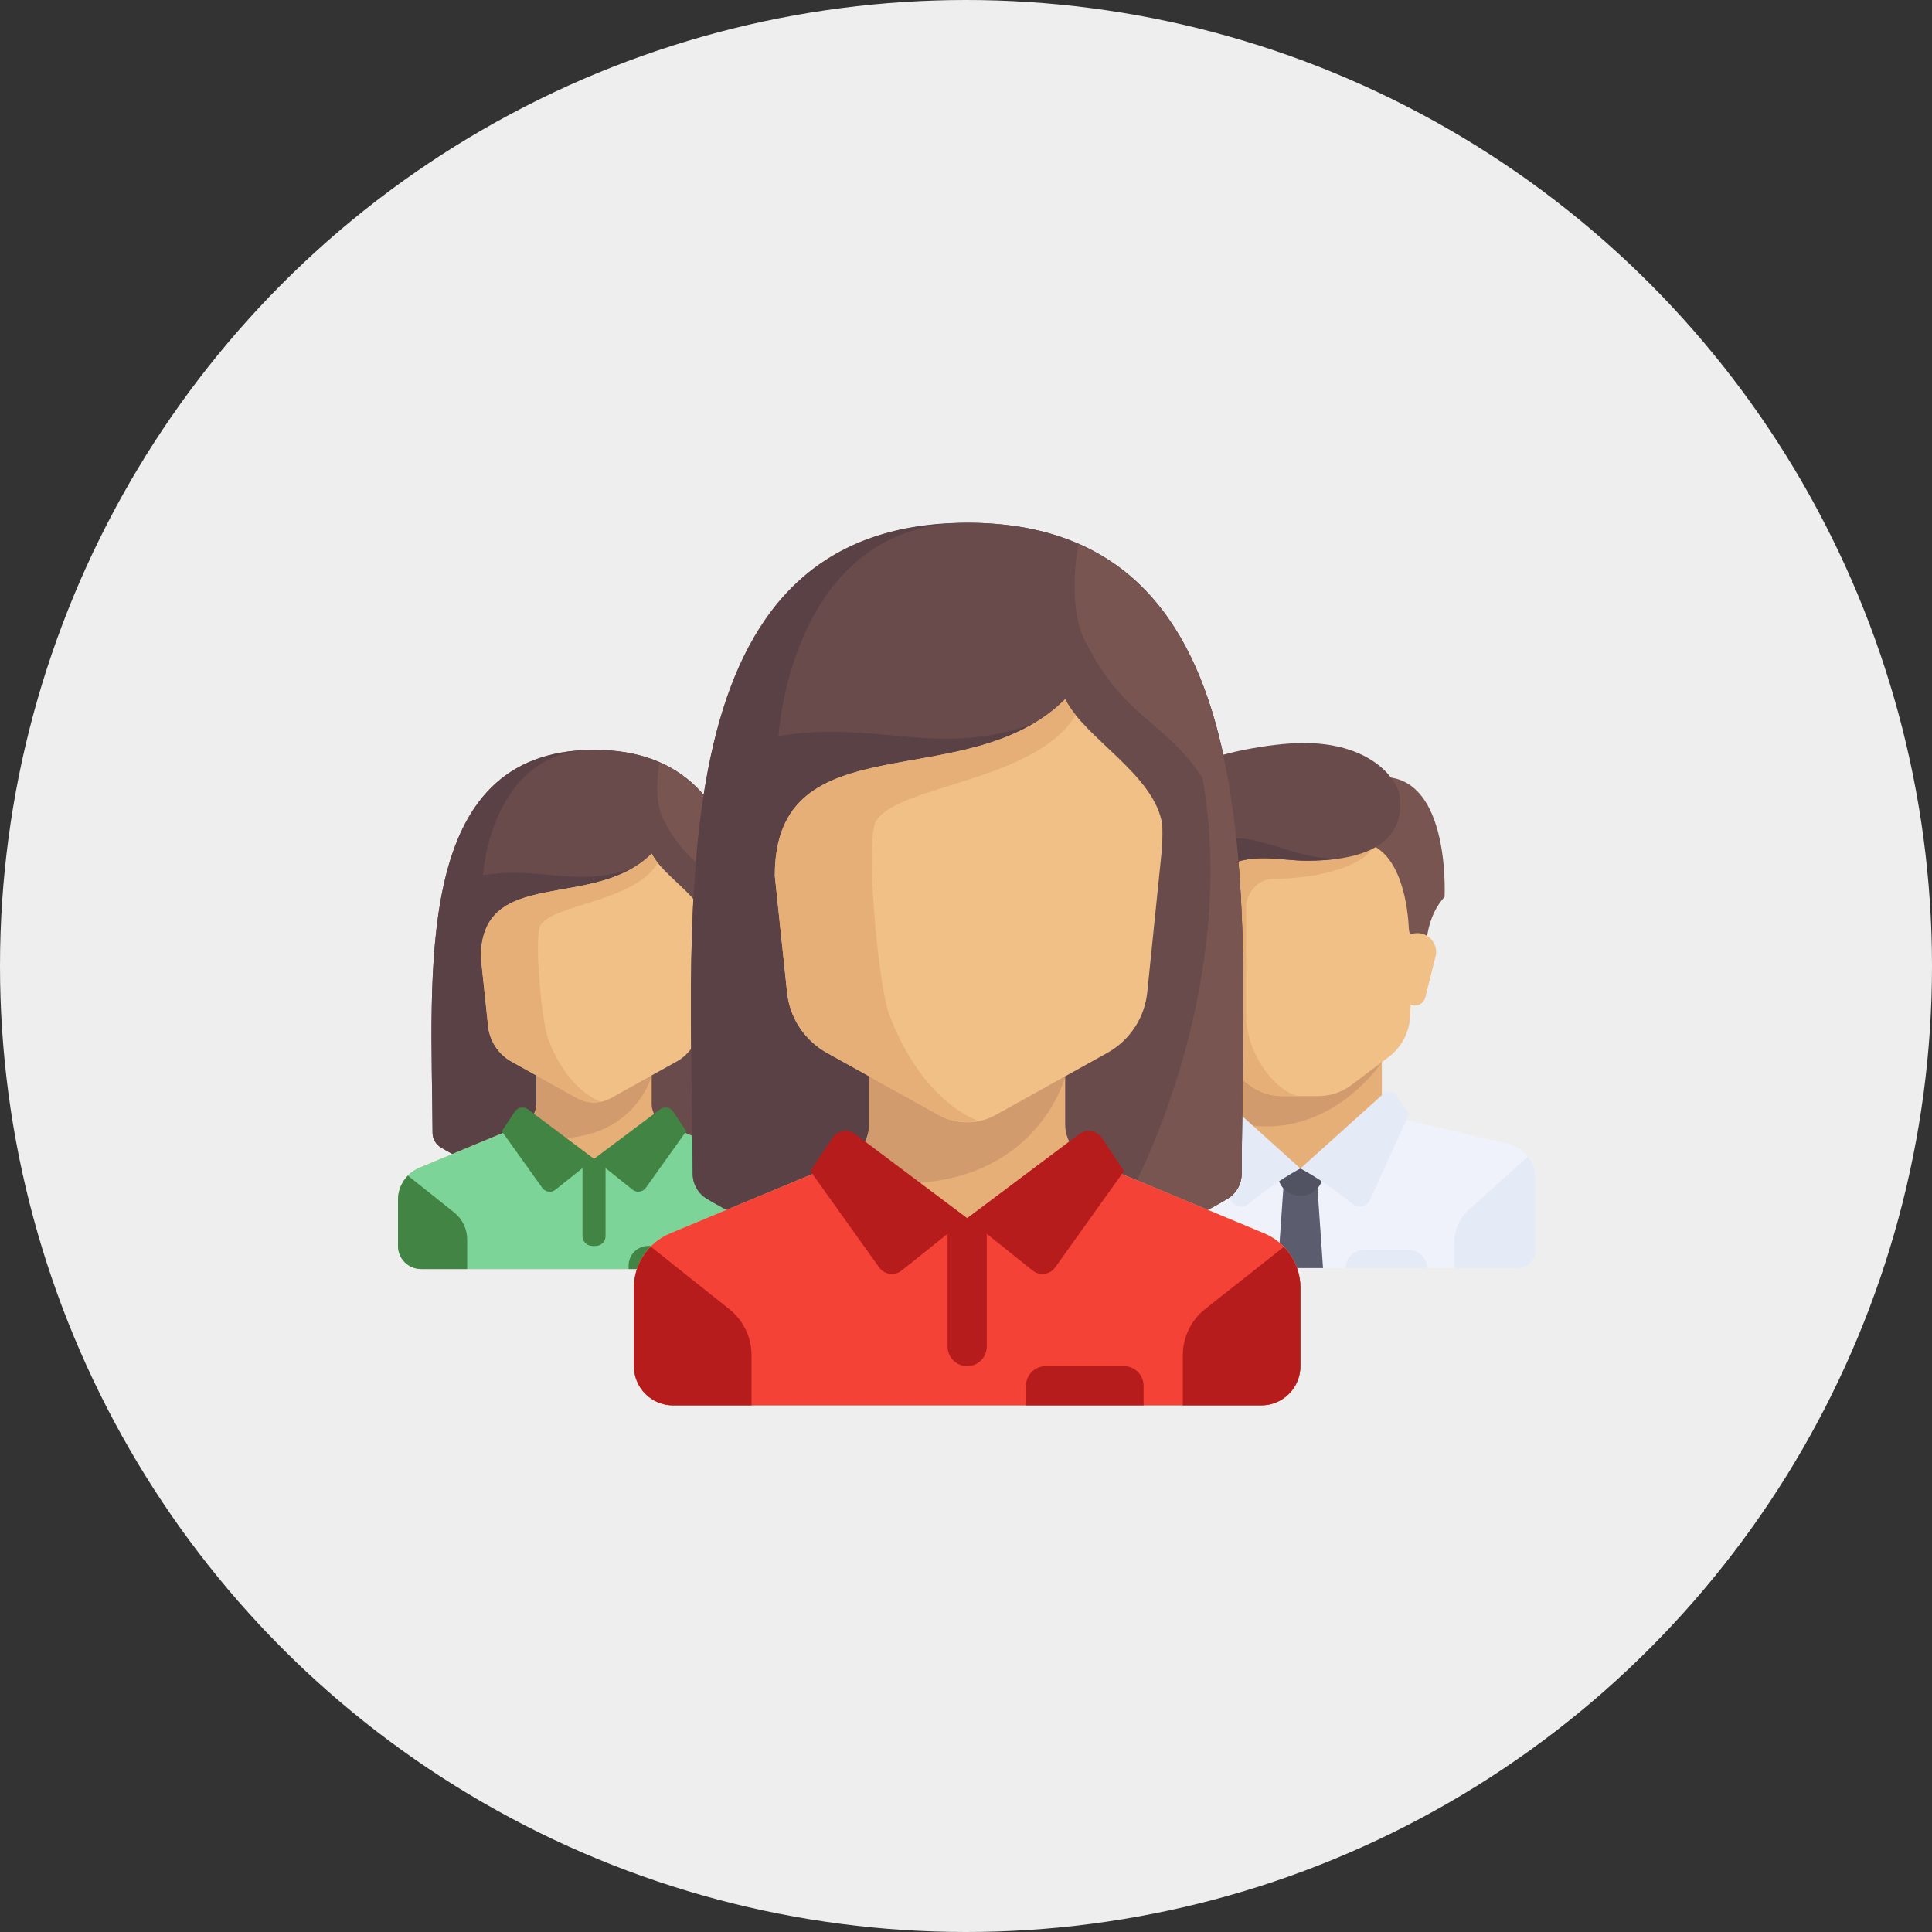 <?xml version="1.0" encoding="UTF-8"?>
<svg width="500px" height="500px" viewBox="0 0 500 500" version="1.1" xmlns="http://www.w3.org/2000/svg" xmlns:xlink="http://www.w3.org/1999/xlink">
    <rect x="0" y="0" width="500" height="500" fill="#333333" stroke="none"/>
    <!-- Generator: Sketch 43.1 (39012) - http://www.bohemiancoding.com/sketch -->
    <title>Group 9</title>
    <desc>Created with Sketch.</desc>
    <defs></defs>
    <g id="Page-2" stroke="none" stroke-width="1" fill="none" fill-rule="evenodd">
        <g id="Group-9">
            <g id="Group-7" fill="#EEEEEE">
                <circle id="Oval-2" cx="250" cy="250" r="250"></circle>
            </g>
            <path d="M153.732,194.052 C106.496,194.052 111.734,251.526 111.949,293.176 C111.958,294.749 112.781,296.167 114.128,296.98 C119.362,300.137 133.737,307.518 153.732,307.518 C173.727,307.518 188.102,300.137 193.336,296.98 C194.682,296.167 195.506,294.749 195.514,293.176 C195.73,251.526 200.968,194.052 153.732,194.052 Z" id="Shape" fill="#694B4B" fill-rule="nonzero"></path>
            <path d="M150.689,194.171 C106.758,196.635 111.739,252.453 111.949,293.176 C111.958,294.749 112.781,296.168 114.128,296.98 C119.362,300.137 133.737,307.518 153.732,307.518 L165.669,223.911" id="Shape" fill="#5A4146" fill-rule="nonzero"></path>
            <path d="M153.732,194.052 C126.874,194.052 125.009,226.524 125.009,226.524 C140.49,223.911 150.002,230.443 165.669,223.911 L153.732,307.518 C173.728,307.518 188.102,300.137 193.336,296.98 C194.682,296.167 195.506,294.749 195.514,293.176 C195.73,251.526 200.968,194.052 153.732,194.052 Z" id="Shape" fill="#694B4B" fill-rule="nonzero"></path>
            <path d="M195.514,293.176 C195.7,257.387 199.561,209.947 170.682,197.296 C170.178,199.914 169.266,207.223 171.637,211.967 C177.606,223.911 183.575,223.911 189.543,232.869 C195.511,265.714 178.139,300.576 172.369,305.322 L172.369,305.322 C182.592,302.889 189.92,299.039 193.336,296.98 C194.682,296.168 195.506,294.749 195.514,293.176 Z" id="Shape" fill="#785550" fill-rule="nonzero"></path>
            <path d="M198.955,302.235 L172.326,291.134 C170.102,290.207 168.653,288.032 168.653,285.621 L168.653,278.405 L138.811,278.405 L138.811,285.621 C138.811,288.032 137.362,290.207 135.138,291.134 L108.51,302.235 C105.173,303.626 103,306.888 103,310.504 L103,322.449 C103,325.747 105.672,328.42 108.968,328.42 L198.495,328.42 C201.792,328.42 204.464,325.747 204.464,322.449 L204.464,310.504 C204.464,306.888 202.291,303.626 198.955,302.235 Z" id="Shape" fill="#E6AF78" fill-rule="nonzero"></path>
            <path d="M198.955,302.235 L173.208,291.501 L153.732,299.912 L134.256,291.501 L108.51,302.236 C105.173,303.626 103,306.888 103,310.504 L103,322.449 C103,325.747 105.672,328.42 108.968,328.42 L198.495,328.42 C201.792,328.42 204.464,325.747 204.464,322.449 L204.464,310.504 C204.464,306.888 202.291,303.626 198.955,302.235 Z" id="Shape" fill="#7DD498" fill-rule="nonzero"></path>
            <path d="M168.653,278.405 L138.811,278.405 L138.811,285.621 C138.811,288.032 137.362,290.207 135.138,291.134 L130.98,292.868 C162.806,300.988 168.653,278.405 168.653,278.405 Z" id="Shape" fill="#D29B6E" fill-rule="nonzero"></path>
            <g id="Group" transform="translate(103, 286.324)" fill-rule="nonzero">
                <path d="M14.545,27.462 L2.567,17.929 C0.962,19.571 0,21.792 0,24.18 L0,36.124 C0,39.423 2.672,42.096 5.968,42.096 L17.906,42.096 L17.906,34.458 C17.905,31.736 16.67,29.162 14.545,27.462 Z" id="Shape" fill="#418443"></path>
                <path d="M101.464,36.124 L101.464,24.18 C101.464,21.81 100.519,19.604 98.936,17.966 L86.919,27.462 C84.795,29.161 83.559,31.735 83.559,34.456 L83.559,42.095 L95.496,42.095 C98.792,42.096 101.464,39.422 101.464,36.124 Z" id="Shape" fill="#E4EAF6"></path>
                <path d="M51.18,36.124 L50.285,36.124 C48.884,36.124 47.748,34.988 47.748,33.586 L47.748,13.594 L53.716,13.594 L53.716,33.585 C53.716,34.988 52.581,36.124 51.18,36.124 Z" id="Shape" fill="#418443"></path>
                <path d="M50.732,13.588 L33.652,0.771 C32.555,-0.052 30.993,0.216 30.233,1.357 L26.858,6.422 L37.33,21.09 C38.126,22.206 39.694,22.424 40.764,21.567 L50.732,13.588 Z" id="Shape" fill="#418443"></path>
                <path d="M50.732,13.588 L67.812,0.771 C68.909,-0.052 70.47,0.216 71.231,1.357 L74.606,6.422 L64.134,21.09 C63.338,22.206 61.769,22.424 60.7,21.567 L50.732,13.588 Z" id="Shape" fill="#418443"></path>
            </g>
            <path d="M168.653,220.926 C153.732,235.856 124.449,223.911 124.449,247.799 L126.302,265.394 C126.66,269.33 128.94,272.834 132.392,274.754 L149.384,284.199 C152.088,285.702 155.375,285.702 158.079,284.199 L175.071,274.754 C178.524,272.834 180.804,269.33 181.161,265.394 L183.3,244.497 C183.453,243.011 183.485,241.517 183.435,240.026 C182.319,232.426 171.637,226.897 168.653,220.926 Z" id="Shape" fill="#F0C087" fill-rule="nonzero"></path>
            <path d="M124.449,247.799 L126.302,265.394 C126.66,269.33 128.94,272.834 132.392,274.754 L149.384,284.199 C151.26,285.242 153.412,285.512 155.461,285.107 L155.461,285.107 C155.461,285.107 146.894,282.509 141.795,268.7 C140.233,264.47 138.065,242.075 139.93,239.338 C143.617,233.928 164.177,233.366 170.252,223.33 C169.952,222.957 169.675,222.584 169.422,222.21 C169.401,222.181 169.377,222.15 169.356,222.12 C169.092,221.723 168.853,221.324 168.653,220.924 C153.732,235.856 124.449,223.911 124.449,247.799 Z" id="Shape" fill="#E6AF78" fill-rule="nonzero"></path>
            <path d="M175.517,322.448 L167.758,322.448 C164.956,322.448 162.685,324.721 162.685,327.524 L162.685,328.42 L180.59,328.42 L180.59,327.524 C180.59,324.72 178.319,322.448 175.517,322.448 Z" id="Shape" fill="#418443" fill-rule="nonzero"></path>
            <polygon id="Shape" fill="#E6AF78" fill-rule="nonzero" points="357.62 288.352 357.62 271.952 315.473 271.952 315.473 288.352 336.546 307.095"></polygon>
            <path d="M390.204,296.023 L361.23,289.202 C360.793,289.099 360.39,288.924 360.014,288.713 L336.546,302.41 L313.994,288.05 C313.41,288.6 312.686,289.009 311.863,289.203 L282.889,296.024 C278.658,297.02 275.668,300.797 275.668,305.146 L275.668,323.495 C275.668,326.083 277.765,328.181 280.351,328.181 L392.743,328.181 C395.329,328.181 397.426,326.083 397.426,323.495 L397.426,305.146 C397.425,300.797 394.435,297.019 390.204,296.023 Z" id="Shape" fill="#EFF2FA" fill-rule="nonzero"></path>
            <path d="M315.473,271.952 L315.473,289.256 C342.02,298.825 357.62,274.874 357.62,274.874 L357.62,271.952 L315.473,271.952 L315.473,271.952 Z" id="Shape" fill="#D29B6E" fill-rule="nonzero"></path>
            <path d="M306.107,218.067 L308.148,262.983 C308.339,267.179 310.395,271.07 313.753,273.59 L323.435,280.855 C325.866,282.68 328.825,283.666 331.864,283.666 L341.229,283.666 C344.269,283.666 347.227,282.68 349.659,280.855 L359.34,273.59 C362.698,271.07 364.755,267.178 364.945,262.983 L366.986,218.067 L306.107,218.067 L306.107,218.067 Z" id="Shape" fill="#F0C087" fill-rule="nonzero"></path>
            <path d="M329.522,227.438 C338.888,227.438 352.937,225.096 356.269,218.067 L306.107,218.067 L308.147,262.983 C308.338,267.179 310.394,271.07 313.752,273.59 L323.434,280.855 C325.866,282.68 328.824,283.666 331.863,283.666 L336.546,283.666 C331.863,283.666 322.497,274.295 322.497,262.581 L322.497,234.467 C322.497,232.124 324.839,227.438 329.522,227.438 Z" id="Shape" fill="#E6AF78" fill-rule="nonzero"></path>
            <path d="M380.235,312.975 L395.408,299.337 C396.679,300.948 397.425,302.975 397.425,305.145 L397.425,323.494 C397.425,326.082 395.328,328.18 392.742,328.18 L376.352,328.18 L376.352,321.69 C376.352,318.365 377.763,315.197 380.235,312.975 Z" id="Shape" fill="#E4EAF6" fill-rule="nonzero"></path>
            <polygon id="Shape" fill="#5B5D6E" fill-rule="nonzero" points="342.4 328.18 330.692 328.18 332.156 307.095 340.937 307.095"></polygon>
            <path d="M342.4,302.409 L330.692,302.409 L330.692,303.762 C330.692,306.897 333.232,309.437 336.364,309.437 L336.727,309.437 C339.86,309.437 342.399,306.896 342.399,303.762 L342.399,302.409 L342.4,302.409 Z" id="Shape" fill="#515262" fill-rule="nonzero"></path>
            <g id="Group" transform="translate(308.292, 282.296)" fill-rule="nonzero" fill="#E4EAF6">
                <path d="M6.851,0.84 L28.253,20.113 C28.253,20.113 22.26,23.14 14.863,29.242 C13.337,30.501 11.029,29.991 10.211,28.19 L0.155,6.056 L3.336,1.283 C4.129,0.093 5.79,-0.116 6.851,0.84 Z" id="Shape"></path>
                <path d="M49.656,0.84 L28.254,20.113 C28.254,20.113 34.248,23.14 41.644,29.242 C43.17,30.501 45.478,29.991 46.297,28.19 L56.352,6.056 L53.171,1.283 C52.379,0.093 50.718,-0.116 49.656,0.84 Z" id="Shape"></path>
            </g>
            <path d="M350.741,202.546 L352.937,218.067 C362.957,220.072 364.401,235.806 364.609,240.3 C364.647,241.116 364.907,241.904 365.349,242.59 L369.173,248.524 C369.173,248.524 367.864,238.713 373.856,232.124 C373.855,232.124 375.912,193.175 350.741,202.546 Z" id="Shape" fill="#785550" fill-rule="nonzero"></path>
            <path d="M371.521,247.522 L368.877,258.105 C368.563,259.359 367.437,260.238 366.146,260.238 L366.146,260.238 C364.726,260.238 363.529,259.181 363.352,257.771 L362,246.947 C361.639,244.052 363.894,241.496 366.809,241.496 L366.819,241.496 C369.973,241.495 372.286,244.461 371.521,247.522 Z" id="Shape" fill="#F0C087" fill-rule="nonzero"></path>
            <path d="M308.35,198.348 L311.814,200.716 C296.155,212.283 299.082,232.124 299.082,232.124 C303.765,236.81 303.765,248.524 303.765,248.524 L308.448,243.838 C308.448,243.838 306.641,230.302 315.473,225.095 C323.668,220.263 330.839,222.753 338.156,222.753 C357.766,222.753 363.254,215.358 362.303,206.354 C361.81,201.694 354.69,191.988 336.547,192.297 C329.224,192.421 315.473,194.64 308.35,198.348 Z" id="Shape" fill="#694B4B" fill-rule="nonzero"></path>
            <path d="M306.985,220.703 C306.985,220.703 304.497,210.892 311.814,200.716 C296.155,212.283 299.082,232.124 299.082,232.124 C303.765,236.81 303.765,248.524 303.765,248.524 L308.448,243.838 C308.448,243.838 306.641,230.302 315.472,225.095 C323.667,220.263 330.838,222.753 338.155,222.753 C341.344,222.753 344.124,222.539 346.599,222.173 C331.497,222.68 322.595,211.235 306.985,220.703 Z" id="Shape" fill="#5A4146" fill-rule="nonzero"></path>
            <path d="M301.571,247.522 L304.215,258.105 C304.529,259.359 305.655,260.238 306.947,260.238 L306.947,260.238 C308.367,260.238 309.564,259.181 309.74,257.771 L311.092,246.947 C311.454,244.052 309.198,241.496 306.283,241.496 L306.273,241.496 C303.12,241.495 300.806,244.461 301.571,247.522 Z" id="Shape" fill="#E6AF78" fill-rule="nonzero"></path>
            <path d="M364.644,323.495 L352.936,323.495 C350.35,323.495 348.253,325.592 348.253,328.18 L348.253,328.18 L369.326,328.18 L369.326,328.18 C369.327,325.592 367.23,323.495 364.644,323.495 Z" id="Shape" fill="#E4EAF6" fill-rule="nonzero"></path>
            <path d="M250.302,135.288 C170.001,135.288 178.905,232.995 179.272,303.799 C179.285,306.473 180.685,308.884 182.974,310.264 C191.873,315.632 216.31,328.18 250.302,328.18 C284.293,328.18 308.731,315.632 317.629,310.264 C319.918,308.883 321.318,306.473 321.332,303.799 C321.699,232.994 330.603,135.288 250.302,135.288 Z" id="Shape" fill="#694B4B" fill-rule="nonzero"></path>
            <path d="M245.127,135.488 C170.445,139.678 178.913,234.57 179.272,303.798 C179.285,306.472 180.685,308.883 182.974,310.264 C191.873,315.631 216.31,328.179 250.302,328.179 L270.595,186.048" id="Shape" fill="#5A4146" fill-rule="nonzero"></path>
            <path d="M250.302,135.288 C204.643,135.288 201.472,190.49 201.472,190.49 C227.789,186.049 243.96,197.153 270.595,186.049 L250.302,328.18 C284.293,328.18 308.731,315.632 317.629,310.265 C319.918,308.884 321.318,306.473 321.332,303.799 C321.699,232.994 330.603,135.288 250.302,135.288 Z" id="Shape" fill="#694B4B" fill-rule="nonzero"></path>
            <path d="M321.332,303.799 C321.647,242.958 328.21,162.311 279.117,140.803 C278.261,145.254 276.711,157.68 280.741,165.745 C290.887,186.049 301.034,186.049 311.18,201.278 C321.326,257.115 291.793,316.38 281.984,324.447 L281.984,324.447 C299.363,320.312 311.821,313.767 317.628,310.265 C319.918,308.884 321.318,306.473 321.332,303.799 Z" id="Shape" fill="#785550" fill-rule="nonzero"></path>
            <path d="M327.18,319.199 L281.911,300.326 C278.131,298.751 275.668,295.054 275.668,290.955 L275.668,278.688 L224.936,278.688 L224.936,290.955 C224.936,295.053 222.473,298.75 218.692,300.326 L173.423,319.199 C167.752,321.564 164.057,327.109 164.057,333.256 L164.057,353.561 C164.057,359.167 168.6,363.713 174.203,363.713 L326.4,363.713 C332.003,363.713 336.546,359.168 336.546,353.561 L336.546,333.256 C336.546,327.108 332.852,321.564 327.18,319.199 Z" id="Shape" fill="#E6AF78" fill-rule="nonzero"></path>
            <path d="M327.18,319.199 L283.411,300.952 L250.302,315.249 L217.192,300.952 L173.423,319.199 C167.752,321.564 164.057,327.109 164.057,333.256 L164.057,353.561 C164.057,359.167 168.6,363.713 174.203,363.713 L326.4,363.713 C332.003,363.713 336.546,359.168 336.546,353.561 L336.546,333.256 C336.546,327.108 332.852,321.564 327.18,319.199 Z" id="Shape" fill="#F44336" fill-rule="nonzero"></path>
            <path d="M275.668,278.688 L224.936,278.688 L224.936,290.955 C224.936,295.053 222.473,298.75 218.692,300.326 L211.622,303.275 C265.726,317.077 275.668,278.688 275.668,278.688 Z" id="Shape" fill="#D29B6E" fill-rule="nonzero"></path>
            <g id="Group" transform="translate(163.955, 292.078)" fill-rule="nonzero" fill="#B71C1C">
                <path d="M24.829,46.758 L4.466,30.551 C1.738,33.343 0.103,37.118 0.103,41.178 L0.103,61.482 C0.103,67.089 4.646,71.634 10.249,71.634 L30.542,71.634 L30.542,58.649 C30.541,54.023 28.44,49.648 24.829,46.758 Z" id="Shape"></path>
                <path d="M172.591,61.482 L172.591,41.178 C172.591,37.149 170.983,33.4 168.293,30.615 L147.863,46.758 C144.253,49.648 142.151,54.023 142.151,58.649 L142.151,71.634 L162.444,71.634 C168.048,71.635 172.591,67.09 172.591,61.482 Z" id="Shape"></path>
                <path d="M86.346,61.482 L86.346,61.482 C83.545,61.482 81.273,59.21 81.273,56.406 L81.273,23.183 L91.42,23.183 L91.42,56.407 C91.42,59.21 89.148,61.482 86.346,61.482 Z" id="Shape"></path>
                <path d="M86.346,23.172 L57.31,1.381 C55.446,-0.017 52.79,0.438 51.498,2.377 L45.761,10.989 L63.562,35.925 C64.916,37.821 67.583,38.191 69.4,36.736 L86.346,23.172 Z" id="Shape"></path>
                <path d="M86.346,23.172 L115.383,1.381 C117.247,-0.017 119.903,0.438 121.195,2.377 L126.932,10.989 L109.13,35.925 C107.777,37.821 105.11,38.191 103.293,36.736 L86.346,23.172 Z" id="Shape"></path>
            </g>
            <path d="M275.668,180.973 C250.302,206.353 200.521,186.049 200.521,226.658 L203.671,256.571 C204.279,263.262 208.156,269.219 214.026,272.482 L242.911,288.538 C247.508,291.093 253.097,291.093 257.694,288.538 L286.579,272.482 C292.449,269.218 296.326,263.261 296.933,256.571 L300.57,221.044 C300.829,218.519 300.884,215.979 300.798,213.445 C298.899,200.523 280.741,191.125 275.668,180.973 Z" id="Shape" fill="#F0C087" fill-rule="nonzero"></path>
            <path d="M200.521,226.658 L203.671,256.571 C204.279,263.262 208.156,269.219 214.026,272.482 L242.911,288.538 C246.101,290.311 249.759,290.771 253.241,290.083 L253.241,290.083 C253.241,290.083 238.677,285.668 230.01,262.191 C227.355,254.998 223.668,216.928 226.839,212.275 C233.107,203.078 268.059,202.123 278.387,185.061 C277.876,184.428 277.405,183.794 276.975,183.158 C276.94,183.107 276.899,183.055 276.864,183.004 C276.416,182.329 276.009,181.653 275.669,180.973 C250.302,206.353 200.521,186.049 200.521,226.658 Z" id="Shape" fill="#E6AF78" fill-rule="nonzero"></path>
            <path d="M290.887,353.56 L270.595,353.56 C267.793,353.56 265.521,355.833 265.521,358.636 L265.521,363.712 L295.96,363.712 L295.96,358.636 C295.96,355.833 293.689,353.56 290.887,353.56 Z" id="Shape" fill="#B71C1C" fill-rule="nonzero"></path>
        </g>
    </g>
</svg>